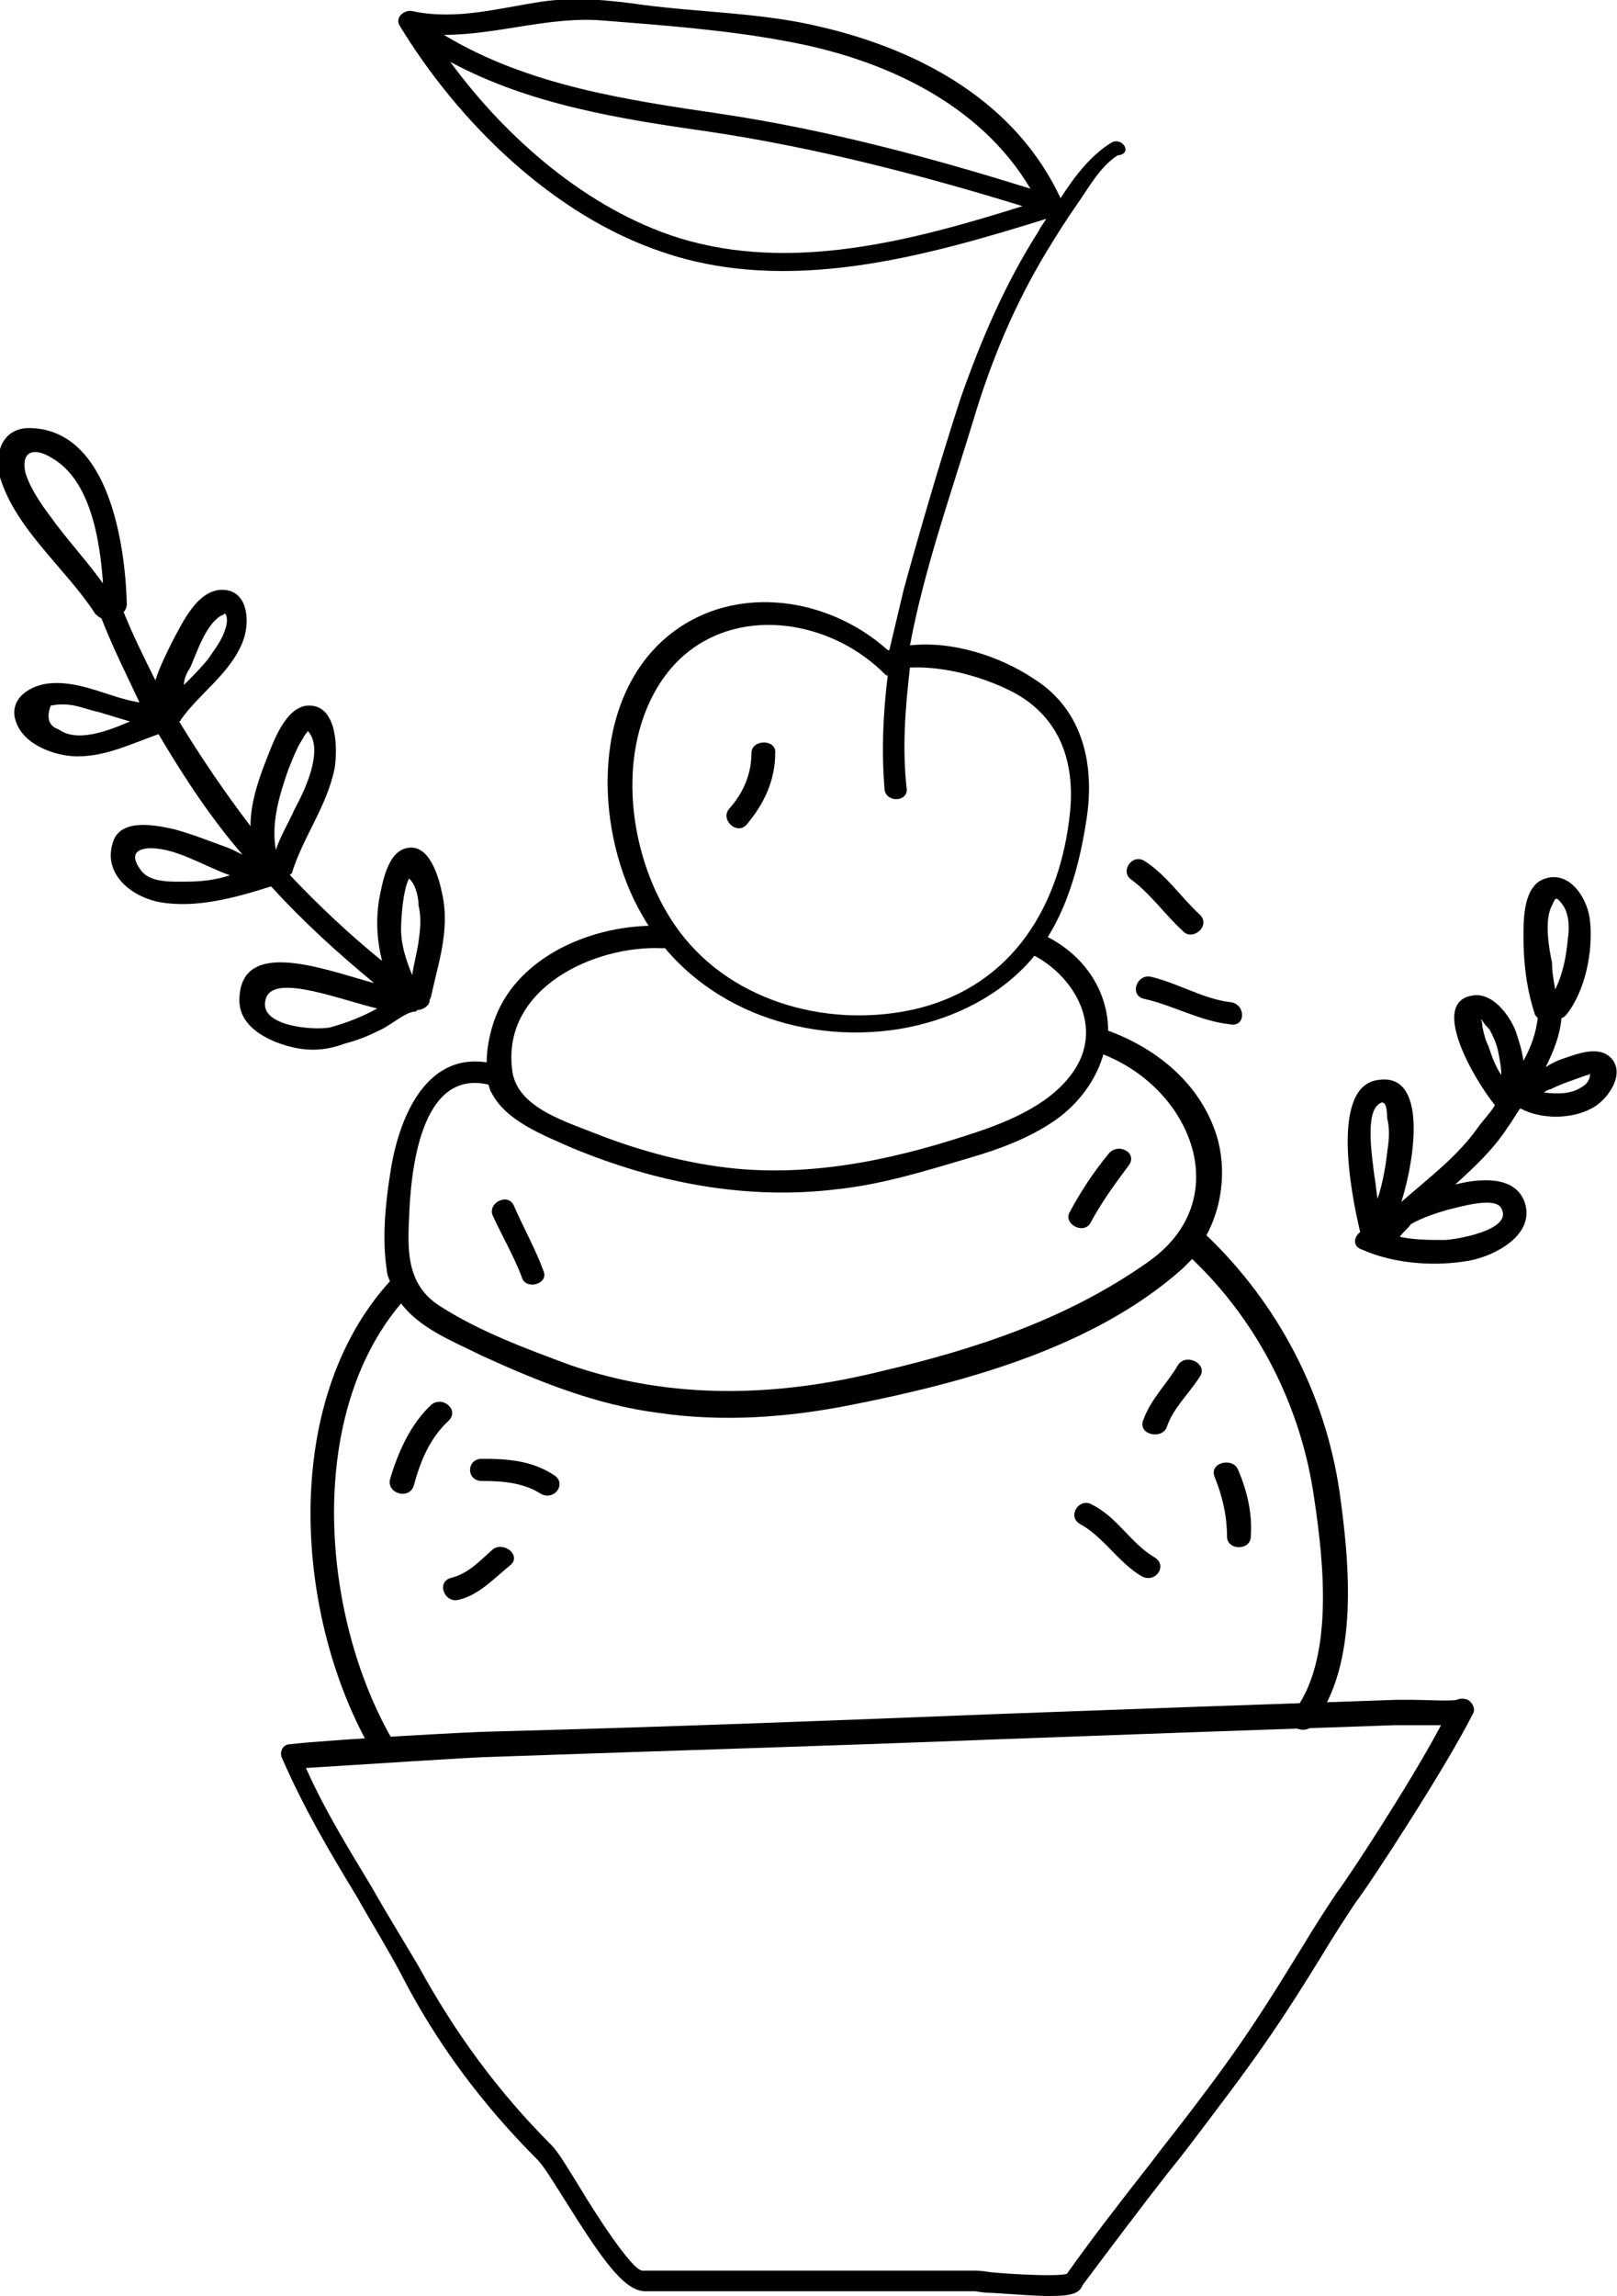 <?xml version="1.0" encoding="utf-8"?>
<!-- Generator: Adobe Illustrator 21.0.0, SVG Export Plug-In . SVG Version: 6.00 Build 0)  -->
<svg version="1.1" id="_x2018_лой_x5F_1" xmlns="http://www.w3.org/2000/svg" xmlns:xlink="http://www.w3.org/1999/xlink"
	 x="0px" y="0px" viewBox="0 0 102 144.8" style="enable-background:new 0 0 102 144.8;" xml:space="preserve">
<g>
	<g>
		<path d="M84.5,94.1c-0.9-6.2-3.9-11.9-8.4-16.2c1.1-2,1.3-4.6,0.5-6.7c-1.1-3-3.7-5.1-6.7-6.2c0-2.3-1.3-4.6-3.8-5.9
			c-0.8-0.4-1.6,0.8-0.8,1.2c2.4,1.3,4.1,4.2,2.7,6.8c-1.2,2.2-3.8,3.4-6.1,4.2c-5,1.7-10.2,2.9-15.5,2.4c-3-0.3-6-1.1-8.8-2.2
			c-2-0.8-5.1-1.7-5.3-4.1c-0.6-5.1,5.2-7.8,9.5-7.6c1,0,1-1.4,0-1.4c-3.9-0.2-8.7,1.6-10.4,5.4c-0.4,0.9-0.7,2.1-0.7,3.2
			c-3.9-0.6-5.6,3.6-6.1,7.1c-0.3,1.9-0.5,4.1-0.2,6c0,0.2,0.1,0.5,0.2,0.7c-7,7.7-6,21.3-1.1,29.7c0.5,0.8,1.8,0.1,1.3-0.7
			c-4.5-7.7-5.6-20.4,0.5-27.6c1.2,1.6,3.3,2.4,5.1,3.3c3.5,1.6,7.2,3.1,11.1,3.6c4.1,0.6,8.2,0.3,12.2-0.5
			c7.1-1.4,15.3-3.6,20.9-8.6c0.2-0.2,0.4-0.4,0.6-0.6c4.2,4,6.9,9.4,7.7,15.1c0.6,4,1.3,10.3-1.4,13.6c-0.6,0.7,0.8,1.4,1.3,0.7
			C85.8,105,85.1,98.4,84.5,94.1z M72.4,79.6c-5.1,3.6-10.9,5.5-16.9,6.9C49,88.1,42.4,88.3,36,86.1c-2.7-1-5.7-2.1-8.2-3.7
			c-2.1-1.3-2.1-3.4-2-5.5c0.1-3,0.7-9.5,5-8.5c0.1,0.2,0.1,0.4,0.2,0.5c0.9,1.8,3.3,2.7,5.1,3.5c5.3,2.2,11,3.3,16.7,2.6
			c2.8-0.3,5.4-1.1,8.1-1.9c2.1-0.6,4.3-1.4,6-2.7c1.4-1.1,2.3-2.5,2.7-3.9C75.2,68.7,78,75.7,72.4,79.6z"/>
	</g>
	<g>
		<path d="M27.2,88.6c-1.3,1.2-2.1,3-2.6,4.7c-0.2,0.9,1.2,1.3,1.5,0.4c0.4-1.5,1-3,2.2-4.1C29,88.9,27.9,88,27.2,88.6z"/>
	</g>
	<g>
		<path d="M31.1,97.7c-0.8,0.7-1.5,1.5-2.6,1.8c-1,0.2-0.5,1.6,0.4,1.4c1.3-0.3,2.2-1.3,3.3-2.2C32.9,98.1,31.8,97.2,31.1,97.7z"/>
	</g>
	<g>
		<path d="M34.9,93c-1.4-0.9-2.9-1-4.5-1c-1,0-1,1.4,0,1.4c1.3,0,2.6,0.1,3.7,0.8C35,94.7,35.8,93.5,34.9,93z"/>
	</g>
	<g>
		<path d="M74.3,86.1c-0.7,1.2-1.7,2.1-2.2,3.5c-0.3,0.9,1.2,1.2,1.5,0.4c0.4-1.2,1.4-2.1,2.1-3.2C76.2,86,74.8,85.3,74.3,86.1z"/>
	</g>
	<g>
		<path d="M78.1,92.7c-0.3-0.8-1.8-0.5-1.5,0.4c0.5,1.2,0.8,2.5,0.8,3.8c0,0.9,1.5,0.9,1.5,0C79,95.5,78.7,94.1,78.1,92.7z"/>
	</g>
	<g>
		<path d="M72.8,98.2c-1.5-0.9-2.3-2.5-3.9-3.3c-0.8-0.5-1.6,0.7-0.8,1.2c1.5,0.8,2.4,2.4,3.9,3.3C72.9,99.9,73.7,98.7,72.8,98.2z"
			/>
	</g>
	<g>
		<path d="M69.9,72.8c-0.9,1.1-1.7,2.3-2.4,3.6c-0.5,0.8,0.9,1.5,1.3,0.7c0.7-1.3,1.5-2.4,2.4-3.6C71.8,72.7,70.5,72,69.9,72.8z"/>
	</g>
	<g>
		<path d="M77.6,63.2c-1.7-0.2-3.3-1.2-5-1.6c-0.9-0.2-1.4,1.2-0.4,1.4c1.8,0.4,3.5,1.4,5.4,1.6C78.6,64.8,78.6,63.3,77.6,63.2z"/>
	</g>
	<g>
		<path d="M75.7,57.7c-1.2-1.1-2.1-2.5-3.5-3.4c-0.8-0.5-1.6,0.7-0.8,1.2c1.2,0.9,2.1,2.2,3.2,3.2C75.2,59.4,76.4,58.4,75.7,57.7z"
			/>
	</g>
	<g>
		<path d="M70.1,9c-1.3,0.8-2.3,2.1-3.2,3.5c-2.8-6-8.7-9.3-15.1-10.8c-3.7-0.9-7.5-0.9-11.3-1.4c-2.1-0.3-4.2-0.5-6.3-0.2
			c-2.7,0.4-5.4,1.2-8.2,0.6c-0.5-0.1-1.1,0.4-0.8,0.9c3.7,6.1,9.7,12,16.6,14.3c7.9,2.7,16.5,0.3,24.2-2.1c0,0,0,0,0,0
			c-0.2,0.3-0.4,0.6-0.5,0.8c-2.1,3.3-3.6,6.8-4.9,10.5c-1.3,4-2.5,8.1-3.6,12.1c-0.3,1.3-0.6,2.5-0.9,3.8c0,0,0,0-0.1,0
			c-3.9-3.5-10.1-4.3-14.2-0.6c-4.6,4.2-4.2,12.3-1.3,17.3c3.2,5.7,9.9,8.2,16.2,7.2c3-0.5,5.9-1.8,8-4c2.3-2.4,3.3-5.8,3.8-9
			c0.6-3.5-0.1-7.1-3.3-9.1c-2.1-1.4-5.1-2.4-7.8-2.1c0.9-4.8,2.6-9.6,4-14.2c1.1-3.7,2.6-7.3,4.6-10.6c0.6-1,1.3-2.1,2-3.1
			c0.7-1,1.4-2.3,2.5-3C71.5,9.7,70.8,8.6,70.1,9z M64,43.7c2.9,1.6,3.8,4.4,3.5,7.5c-0.6,5.9-3.6,10.9-9.6,12.4
			c-5.4,1.3-11.6-0.3-15-4.8c-3.1-4.1-4.2-10.9-1.4-15.5c3.2-5.3,10.3-4.8,14.3-0.8c0.1,0.1,0.1,0.1,0.2,0.1
			c-0.3,2.4-0.4,4.8-0.2,7.2c0.1,0.8,1.4,0.8,1.4,0c-0.3-2.6-0.1-5.1,0.2-7.7C59.6,42,62.1,42.7,64,43.7z M38.1,1.3
			c3.8,0.3,7.8,0.6,11.5,1.3c6.1,1.1,12.2,3.9,15.4,9.3c-6.4-2-12.8-3.7-19.4-4.7c-6.1-0.9-12.3-1.8-17.6-5
			C31.4,2.2,34.7,1,38.1,1.3z M42.8,15c-5.7-1.8-10.8-6.2-14.4-11.1c5,2.7,10.7,3.6,16.3,4.4C51.4,9.3,58,11,64.5,13
			C57.5,15.2,49.9,17.2,42.8,15z"/>
	</g>
</g>
<g>
	<path d="M27.9,56.4c-0.2-1-0.8-3.3-2.3-2.9c-1.2,0.3-1.5,2.3-1.7,3.3c-0.2,1.4-0.1,2.6,0.2,3.8c-2.1-1.7-4-3.5-5.8-5.4
		c0,0,0-0.1,0.1-0.1c0.7-2.3,2.2-4.2,2.7-6.6c0.2-1.2,0.2-3.9-1.5-4c-1.4-0.1-2.2,1.9-2.6,2.9c-0.6,1.5-1.2,3.1-1.2,4.7
		c-1.6-2.1-3.1-4.3-4.5-6.6c0.1,0,0.1-0.1,0.1-0.1c1.2-1.7,3.1-2.9,3.9-4.9c0.5-1.2,0.4-3.4-1.4-3.3c-1.5,0.1-2.4,2.1-3,3.2
		c-0.4,0.8-0.8,1.6-1.1,2.5c-0.7-1.4-1.4-2.8-2-4.3c0.1-0.1,0.2-0.3,0.2-0.5c-0.1-3.7-1.1-10.9-6-11.1c-1.8-0.1-2.4,1.5-2,3.1
		C1,33.4,4.2,35.9,6,38.7c0.1,0.1,0.2,0.2,0.4,0.3c0.7,1.8,1.6,3.6,2.4,5.3c-1.9-0.3-3.7-1.4-5.7-1.2C2,43.2,0.5,44,1,45.5
		c0.5,1.5,2.5,2.2,3.9,2.2c1.8,0,3.4-0.8,5.1-1.4c1.6,2.7,3.3,5.3,5.3,7.6c-0.4-0.2-0.8-0.4-1.1-0.5c-1.1-0.4-2.1-0.8-3.2-1.1
		c-1.3-0.3-3.5-0.7-3.9,0.9c-0.6,2,1.3,3.4,3,3.7c2.3,0.4,4.8-0.3,7-1c2,2.2,4.2,4.2,6.5,6.1c-3-0.8-8.5-3-8.5,1.1
		c0,1.8,2.1,2.7,3.6,3c1.1,0.2,2,0.1,3.1-0.3c0.8-0.2,1.5-0.5,2.3-0.9c0.6-0.3,1.4-1,2-1.1c0.1,0,0.2,0,0.2-0.1
		c0.4,0,0.8-0.3,0.8-0.6c0-0.1,0.1-0.2,0.1-0.3C27.6,60.9,28.4,58.7,27.9,56.4z M12,42.1c0.4-0.9,1-2.8,2-3.3c0.1,0,0.1-0.1,0.2-0.1
		c0.2,0.2,0.1,0.8,0,1c-0.2,0.7-0.7,1.3-1.1,1.9c-0.5,0.6-1,1.1-1.5,1.6C11.6,42.8,11.8,42.4,12,42.1z M3.2,32.6
		c-0.6-0.8-1.3-1.8-1.6-2.8c-0.3-1.4,0.6-1.6,1.7-0.9c2.4,1.4,3,5.1,3.2,7.9C5.5,35.4,4.2,34,3.2,32.6z M3.7,46
		c-0.6-0.2-0.8-0.7-0.5-1.5c0.5-0.1,1-0.1,1.5,0c0.5,0.1,1,0.3,1.5,0.4c0.7,0.2,1.3,0.4,2,0.6C6.6,46.2,4.8,46.8,3.7,46z M11.8,55.6
		c-0.9,0-2.3,0.1-2.9-0.7c-0.6-0.8-0.5-1.3,0.4-1.4c1.7-0.1,3.5,1.1,5.2,1.7C13.6,55.5,12.7,55.6,11.8,55.6z M18.2,48.5
		c0.2-0.5,0.4-1,0.6-1.4c0.1-0.2,0.3-0.5,0.4-0.7c0.3-0.4,0.2-0.3,0.3-0.2c0.9,1.2-0.3,3.7-0.9,4.8c-0.4,0.9-0.9,1.7-1.2,2.6
		C17.1,51.9,17.6,50.2,18.2,48.5z M20.8,64.8c-1.1,0.2-4.7-0.1-4-1.9c0.6-1.5,4.8,0.2,7,0.7C22.9,64.1,21.9,64.5,20.8,64.8z
		 M26.4,59.4c-0.1,0.7-0.3,1.4-0.4,2.1c-0.4-1-0.7-1.9-0.7-2.9c0-0.6,0.1-2.4,0.5-3.2c0.1,0.1,0.2,0.2,0.3,0.4
		c0.2,0.4,0.3,0.9,0.3,1.3C26.6,57.9,26.5,58.7,26.4,59.4z"/>
</g>
<g>
	<path d="M34.3,80.2c-0.5-1.4-1.3-2.8-1.9-4.2c-0.4-0.8-1.7-0.1-1.3,0.7c0.6,1.3,1.3,2.5,1.8,3.8C33.1,81.4,34.6,81,34.3,80.2z"/>
</g>
<g>
	<path d="M101.6,66.7c-0.8-0.8-2.2-0.2-3.1,0.1c-0.3,0.1-0.7,0.3-1,0.5c0.5-1,0.9-2,1-3.1c0.1,0,0.2-0.1,0.3-0.2
		c1.2-1.5,1.7-4,1.5-5.9c-0.1-1.3-1.2-3.2-2.8-2.7c-1.4,0.4-1.4,2.5-1.4,3.7c0,1.6,0.2,3.3,0.7,4.8c0,0.1,0.1,0.2,0.2,0.3
		c-0.1,0.9-0.4,1.8-0.9,2.7c-0.1-0.7-0.3-1.3-0.5-1.9c-0.4-1-1.5-2.5-2.8-2.2c-2.6,0.5,0.2,5.3,1.5,6.9c-0.3,0.5-0.7,0.9-1,1.3
		c-1.3,1.9-3.2,3.3-4.9,4.8c0.9-2.9,1.6-8.1-1.4-7.7c-3.1,0.3-1.8,7.1-1.2,9.6c-0.4,0.3-0.5,0.9,0.1,1.1c2,0.9,4.6,1.1,6.8,0.7
		c1.6-0.3,4.1-1.6,3.5-3.6c-0.5-1.6-2.4-1.7-4.4-1.2c1.2-1.1,2.4-2.2,3.3-3.6c0.3-0.4,0.5-0.8,0.8-1.2c1.3,0.7,3.2,0.7,4.5,0
		C101.4,69.4,102.6,67.7,101.6,66.7z M97.9,57.1c0.2-0.4,0.2-0.7,0.7,0c0.4,0.6,0.4,1.5,0.3,2.1c-0.1,1.1-0.3,2.2-0.8,3.2
		c-0.1-0.6-0.2-1.1-0.2-1.7C97.7,59.8,97.4,58,97.9,57.1z M87.5,72.7c-0.1,0.9-0.3,2-0.6,2.9c-0.1-0.5-0.1-0.9-0.2-1.4
		c-0.1-0.9-0.6-3.8,0.2-4.5c0.5-0.5,0.6,0.2,0.6,0.8C87.7,71.3,87.6,72,87.5,72.7z M94.7,76.2c0.8,1.4-3,2-3.6,2
		c-0.9,0-1.9,0-2.8-0.2c0.2-0.3,0.5-0.5,0.7-0.8c0.7-0.4,1.6-0.7,2.3-0.9C91.8,76.2,94.3,75.4,94.7,76.2z M93.9,66
		c-0.2-0.4-0.3-0.8-0.4-1.3c0-0.1,0-0.3-0.1-0.4c0.1,0,0.1,0.1,0.2,0.2c0.1,0.2,0.3,0.3,0.4,0.5c0.2,0.4,0.4,0.8,0.5,1.3
		c0.1,0.5,0.2,1,0.2,1.5C94.3,67.2,94.1,66.6,93.9,66z M99.7,68.6c-0.6,0.4-1.5,0.4-2.3,0.3c0.1-0.1,0.3-0.2,0.4-0.2
		c0.8-0.4,1.5-0.6,2.3-0.9c0.1,0,0.1,0,0.2-0.1C100.3,68.1,100.1,68.4,99.7,68.6z"/>
</g>
<g>
	<path d="M47.4,47.5c0,1.3-0.5,2.5-1.4,3.5c-0.6,0.7,0.5,1.7,1.1,1c1.1-1.3,1.8-2.8,1.8-4.5C49,46.6,47.4,46.6,47.4,47.5z"/>
</g>
<g>
	<path d="M66.2,144.8c-0.9,0-2-0.1-3.7-0.2c-0.5,0-0.9-0.1-1-0.1H40.7c-1.4,0-2.9-2.3-5.1-5.8c-0.7-1.1-1.3-2.1-1.7-2.5
		c-3.5-3.5-6.4-7.4-8.6-11.7c-0.9-1.7-1.9-3.3-2.8-4.9c-1.7-2.8-3.3-5.5-4.7-8.7c-0.1-0.2-0.1-0.4,0-0.6c0.1-0.2,0.3-0.3,0.5-0.3
		c2.6-0.3,11.8-0.8,12.8-0.8c11.3-0.3,21.7-0.7,31.7-1.1c8.1-0.3,16.5-0.6,25.3-0.9l0.3,0c0.1,0,0.4,0,0.7,0c0.7,0,2.4,0.1,2.8,0
		c0.2-0.1,0.4-0.1,0.7,0c0.3,0.2,0.5,0.6,0.3,0.9c0,0,0,0,0,0l0,0c0,0,0,0,0,0c-1.6,3.2-6.4,10.6-7.4,11.9c-0.8,1.2-1.5,2.3-2.1,3.3
		c-2.4,3.9-3.8,6-7,10.2c-0.9,1.2-1.8,2.4-2.7,3.5c-1.8,2.3-3.6,4.7-5.4,7.1l0,0C68.1,144.6,67.7,144.8,66.2,144.8z M67.8,143.9
		L67.8,143.9L67.8,143.9z M67.3,143.5C67.3,143.5,67.3,143.5,67.3,143.5C67.3,143.5,67.3,143.5,67.3,143.5z M61.4,143.2
		c0.2,0,0.5,0,1.1,0.1c1,0.1,4.1,0.3,4.8,0.1c1.7-2.4,3.5-4.7,5.3-7c0.9-1.2,1.8-2.3,2.7-3.5c3.2-4.2,4.5-6.3,6.9-10.2
		c0.6-1,1.3-2.1,2.1-3.3c0,0,0,0,0,0c0.7-0.9,4.7-7,6.6-10.6c-0.5,0-1.2,0-2,0c-0.3,0-0.6,0-0.6,0l-0.3,0
		c-8.8,0.3-17.2,0.6-25.3,0.9c-10,0.4-20.4,0.7-31.7,1.1c-0.9,0-8.4,0.5-11.7,0.7c1.2,2.7,2.7,5.1,4.2,7.6c0.9,1.6,1.9,3.2,2.9,4.9
		c2.3,4.2,5,7.9,8.4,11.3c0.4,0.4,1,1.4,1.8,2.7c0.9,1.5,3.2,5.1,3.9,5.2L61.4,143.2z M67.4,143.3L67.4,143.3L67.4,143.3z
		 M91.7,107.6L91.7,107.6L91.7,107.6z"/>
</g>
</svg>

